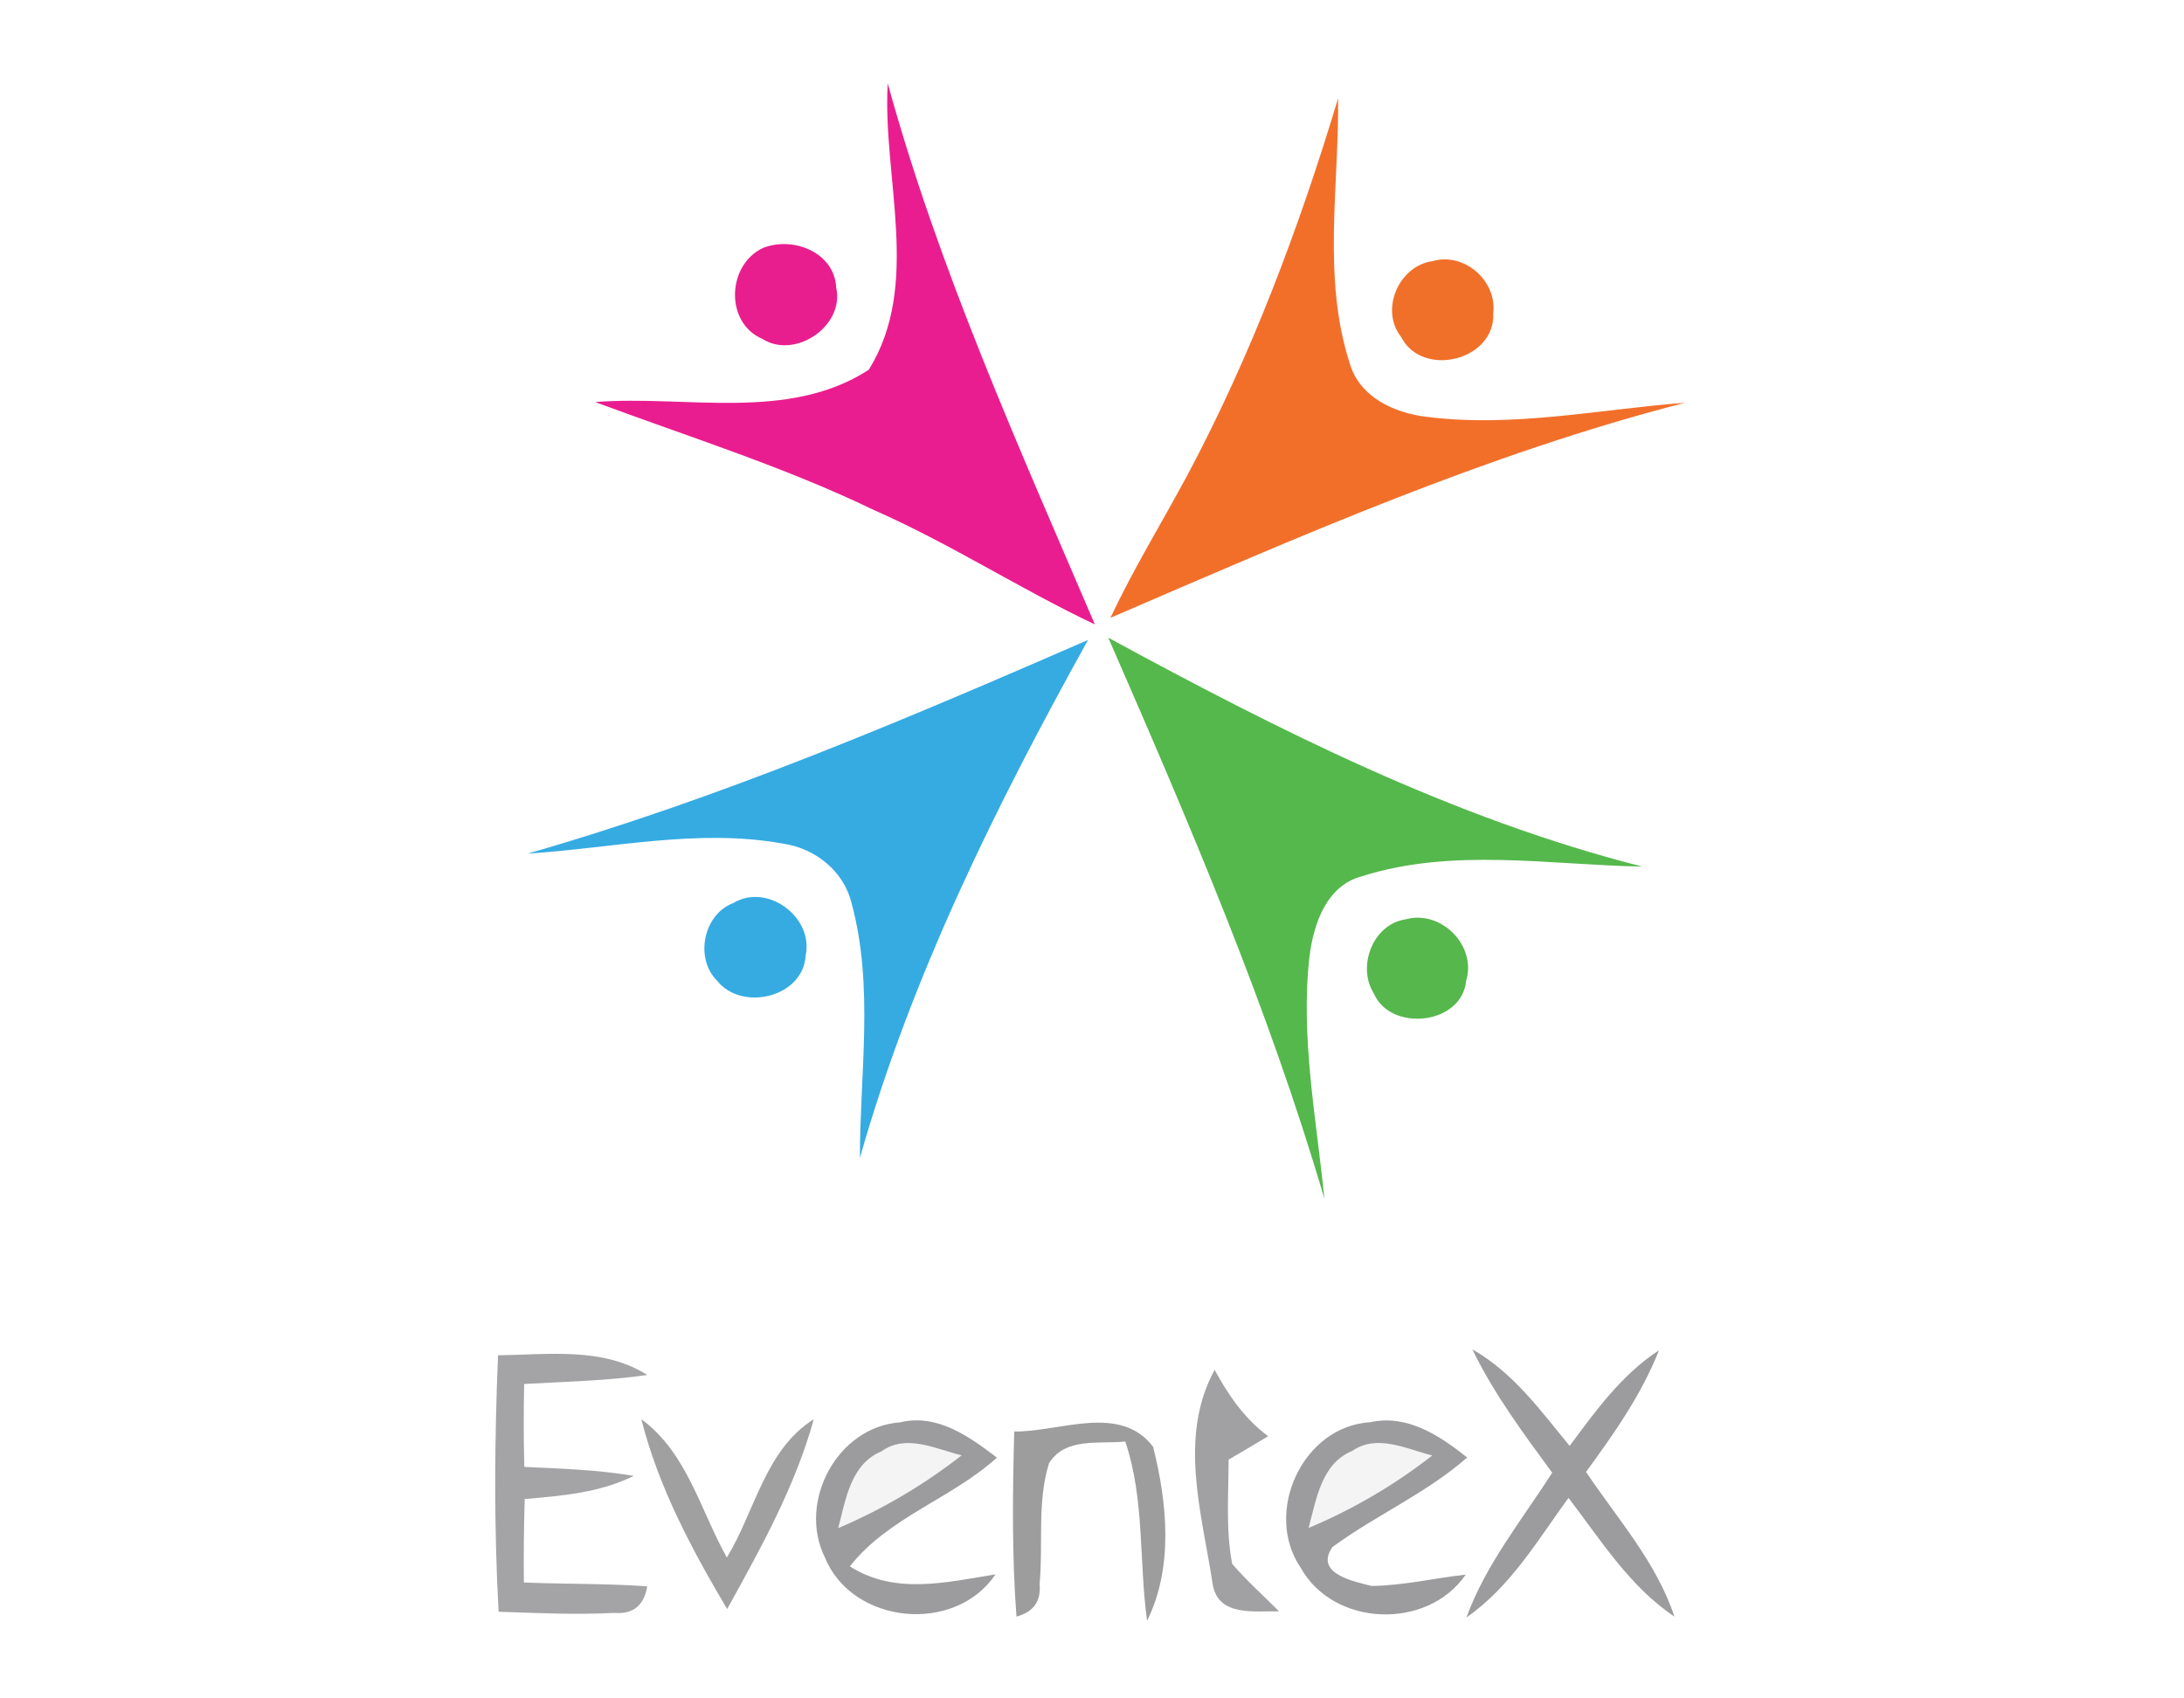 <?xml version="1.0" encoding="UTF-8" ?>
<!DOCTYPE svg PUBLIC "-//W3C//DTD SVG 1.1//EN" "http://www.w3.org/Graphics/SVG/1.1/DTD/svg11.dtd">
<svg width="153pt" height="119pt" viewBox="0 0 153 119" version="1.1" xmlns="http://www.w3.org/2000/svg">
<path fill="#ffffff" d=" M 0.00 0.00 L 153.00 0.00 L 153.00 119.00 L 0.00 119.00 L 0.00 0.00 Z" />
<path fill="#ea1d90" d=" M 62.19 5.84 C 65.79 18.93 71.38 31.32 76.70 43.75 C 71.46 41.27 66.57 38.09 61.25 35.75 C 54.94 32.70 48.25 30.61 41.69 28.17 C 48.03 27.67 55.21 29.57 60.86 25.91 C 64.57 19.95 61.81 12.45 62.19 5.84 Z" />
<path fill="#f26f2a" d=" M 83.20 33.26 C 87.66 24.88 91.01 15.97 93.74 6.89 C 93.81 13.05 92.62 19.45 94.55 25.44 C 95.23 27.83 97.69 28.95 99.98 29.21 C 106.01 29.97 112.03 28.68 118.04 28.22 C 104.12 31.80 90.94 37.62 77.79 43.29 C 79.41 39.85 81.40 36.61 83.20 33.26 Z" />
<path fill="#e81e8e" d=" M 53.46 17.37 C 55.56 16.54 58.46 17.68 58.58 20.15 C 59.18 22.85 55.69 25.21 53.40 23.74 C 50.76 22.61 50.93 18.54 53.46 17.37 Z" />
<path fill="#f0702a" d=" M 100.34 18.30 C 102.56 17.64 104.89 19.67 104.61 21.95 C 104.77 25.25 99.64 26.53 98.15 23.60 C 96.65 21.70 98.00 18.63 100.34 18.30 Z" />
<path fill="#35abe2" d=" M 36.96 59.81 C 50.46 55.94 63.38 50.43 76.22 44.84 C 69.80 56.42 63.87 68.33 60.24 81.13 C 60.24 75.21 61.23 69.13 59.67 63.33 C 59.14 61.06 57.13 59.44 54.86 59.11 C 48.91 58.03 42.91 59.43 36.96 59.81 Z" />
<path fill="#55b84c" d=" M 77.64 44.68 C 89.58 51.17 101.81 57.35 115.05 60.72 C 108.53 60.60 101.75 59.38 95.40 61.40 C 92.93 62.05 92.03 64.72 91.74 66.98 C 91.09 72.67 92.22 78.35 92.78 83.99 C 88.82 70.49 83.26 57.55 77.64 44.68 Z" />
<path fill="#36abe2" d=" M 51.38 63.27 C 53.74 61.84 57.02 64.26 56.44 66.95 C 56.27 69.89 51.98 70.89 50.25 68.73 C 48.65 67.17 49.26 64.06 51.38 63.27 Z" />
<path fill="#56b74c" d=" M 98.45 64.42 C 100.93 63.71 103.47 66.24 102.71 68.73 C 102.41 71.81 97.41 72.34 96.24 69.60 C 95.05 67.72 96.18 64.76 98.45 64.42 Z" />
<path fill="#a4a4a6" d=" M 34.89 94.96 C 38.41 94.92 42.21 94.36 45.35 96.34 C 42.49 96.75 39.60 96.81 36.72 96.97 C 36.68 98.91 36.68 100.84 36.73 102.78 C 39.29 102.90 41.86 102.98 44.40 103.41 C 42.02 104.59 39.36 104.81 36.76 105.03 C 36.70 106.97 36.68 108.93 36.70 110.88 C 39.58 111.00 42.46 110.94 45.34 111.15 C 45.12 112.50 44.35 113.12 43.02 113.01 C 40.32 113.15 37.63 113.02 34.93 112.93 C 34.60 106.94 34.64 100.95 34.89 94.96 Z" />
<path fill="#9c9b9d" d=" M 103.15 94.55 C 106.00 96.16 107.93 98.84 109.96 101.31 C 111.79 98.85 113.61 96.31 116.22 94.61 C 115.00 97.71 113.07 100.45 111.11 103.13 C 113.31 106.42 116.04 109.45 117.30 113.27 C 114.16 111.16 112.14 107.90 109.88 104.95 C 107.72 107.92 105.81 111.19 102.73 113.33 C 104.09 109.60 106.62 106.50 108.74 103.19 C 106.71 100.42 104.65 97.65 103.15 94.55 Z" />
<path fill="#a1a1a3" d=" M 84.96 111.03 C 84.21 106.08 82.52 100.69 85.09 95.98 C 86.05 97.75 87.20 99.42 88.84 100.63 C 87.92 101.19 86.99 101.73 86.07 102.27 C 86.07 104.70 85.86 107.17 86.32 109.57 C 87.33 110.76 88.51 111.79 89.60 112.90 C 87.91 112.86 85.36 113.30 84.96 111.03 Z" />
<path fill="#a0a0a1" d=" M 44.93 99.44 C 48.13 101.78 49.07 105.83 50.92 109.13 C 52.90 105.88 53.60 101.58 57.01 99.44 C 55.70 104.16 53.30 108.48 50.94 112.74 C 48.46 108.55 46.13 104.20 44.93 99.44 Z" />
<path fill="#9c9c9e" d=" M 57.79 109.13 C 55.86 105.24 58.65 99.97 63.05 99.66 C 65.66 99.03 67.89 100.65 69.84 102.13 C 66.65 105.02 62.23 106.31 59.54 109.75 C 62.69 111.77 66.32 110.86 69.74 110.31 C 66.90 114.53 59.71 113.82 57.79 109.13 Z" />
<path fill="#9d9d9e" d=" M 71.05 100.30 C 74.23 100.34 78.46 98.32 80.78 101.37 C 81.77 105.30 82.22 109.81 80.36 113.56 C 79.78 109.38 80.20 105.05 78.83 101.00 C 77.01 101.20 74.64 100.68 73.49 102.52 C 72.64 105.25 73.09 108.18 72.83 110.99 C 72.94 112.19 72.40 112.95 71.21 113.27 C 70.88 108.96 70.94 104.62 71.05 100.30 Z" />
<path fill="#9c9c9e" d=" M 91.11 109.83 C 88.49 105.96 91.26 99.92 96.00 99.65 C 98.60 99.08 100.85 100.59 102.78 102.12 C 99.92 104.64 96.38 106.16 93.34 108.40 C 92.08 110.24 94.76 110.79 96.08 111.12 C 98.30 111.10 100.48 110.57 102.68 110.33 C 99.99 114.24 93.42 114.00 91.11 109.83 Z" />
<path fill="#f4f4f5" d=" M 61.75 101.69 C 63.49 100.44 65.56 101.53 67.37 101.97 C 64.72 104.04 61.81 105.76 58.72 107.07 C 59.25 105.08 59.58 102.59 61.75 101.69 Z" />
<path fill="#f4f4f4" d=" M 94.73 101.66 C 96.48 100.45 98.53 101.53 100.34 101.98 C 97.69 104.05 94.77 105.76 91.67 107.06 C 92.22 105.07 92.55 102.56 94.73 101.66 Z" />
</svg>
